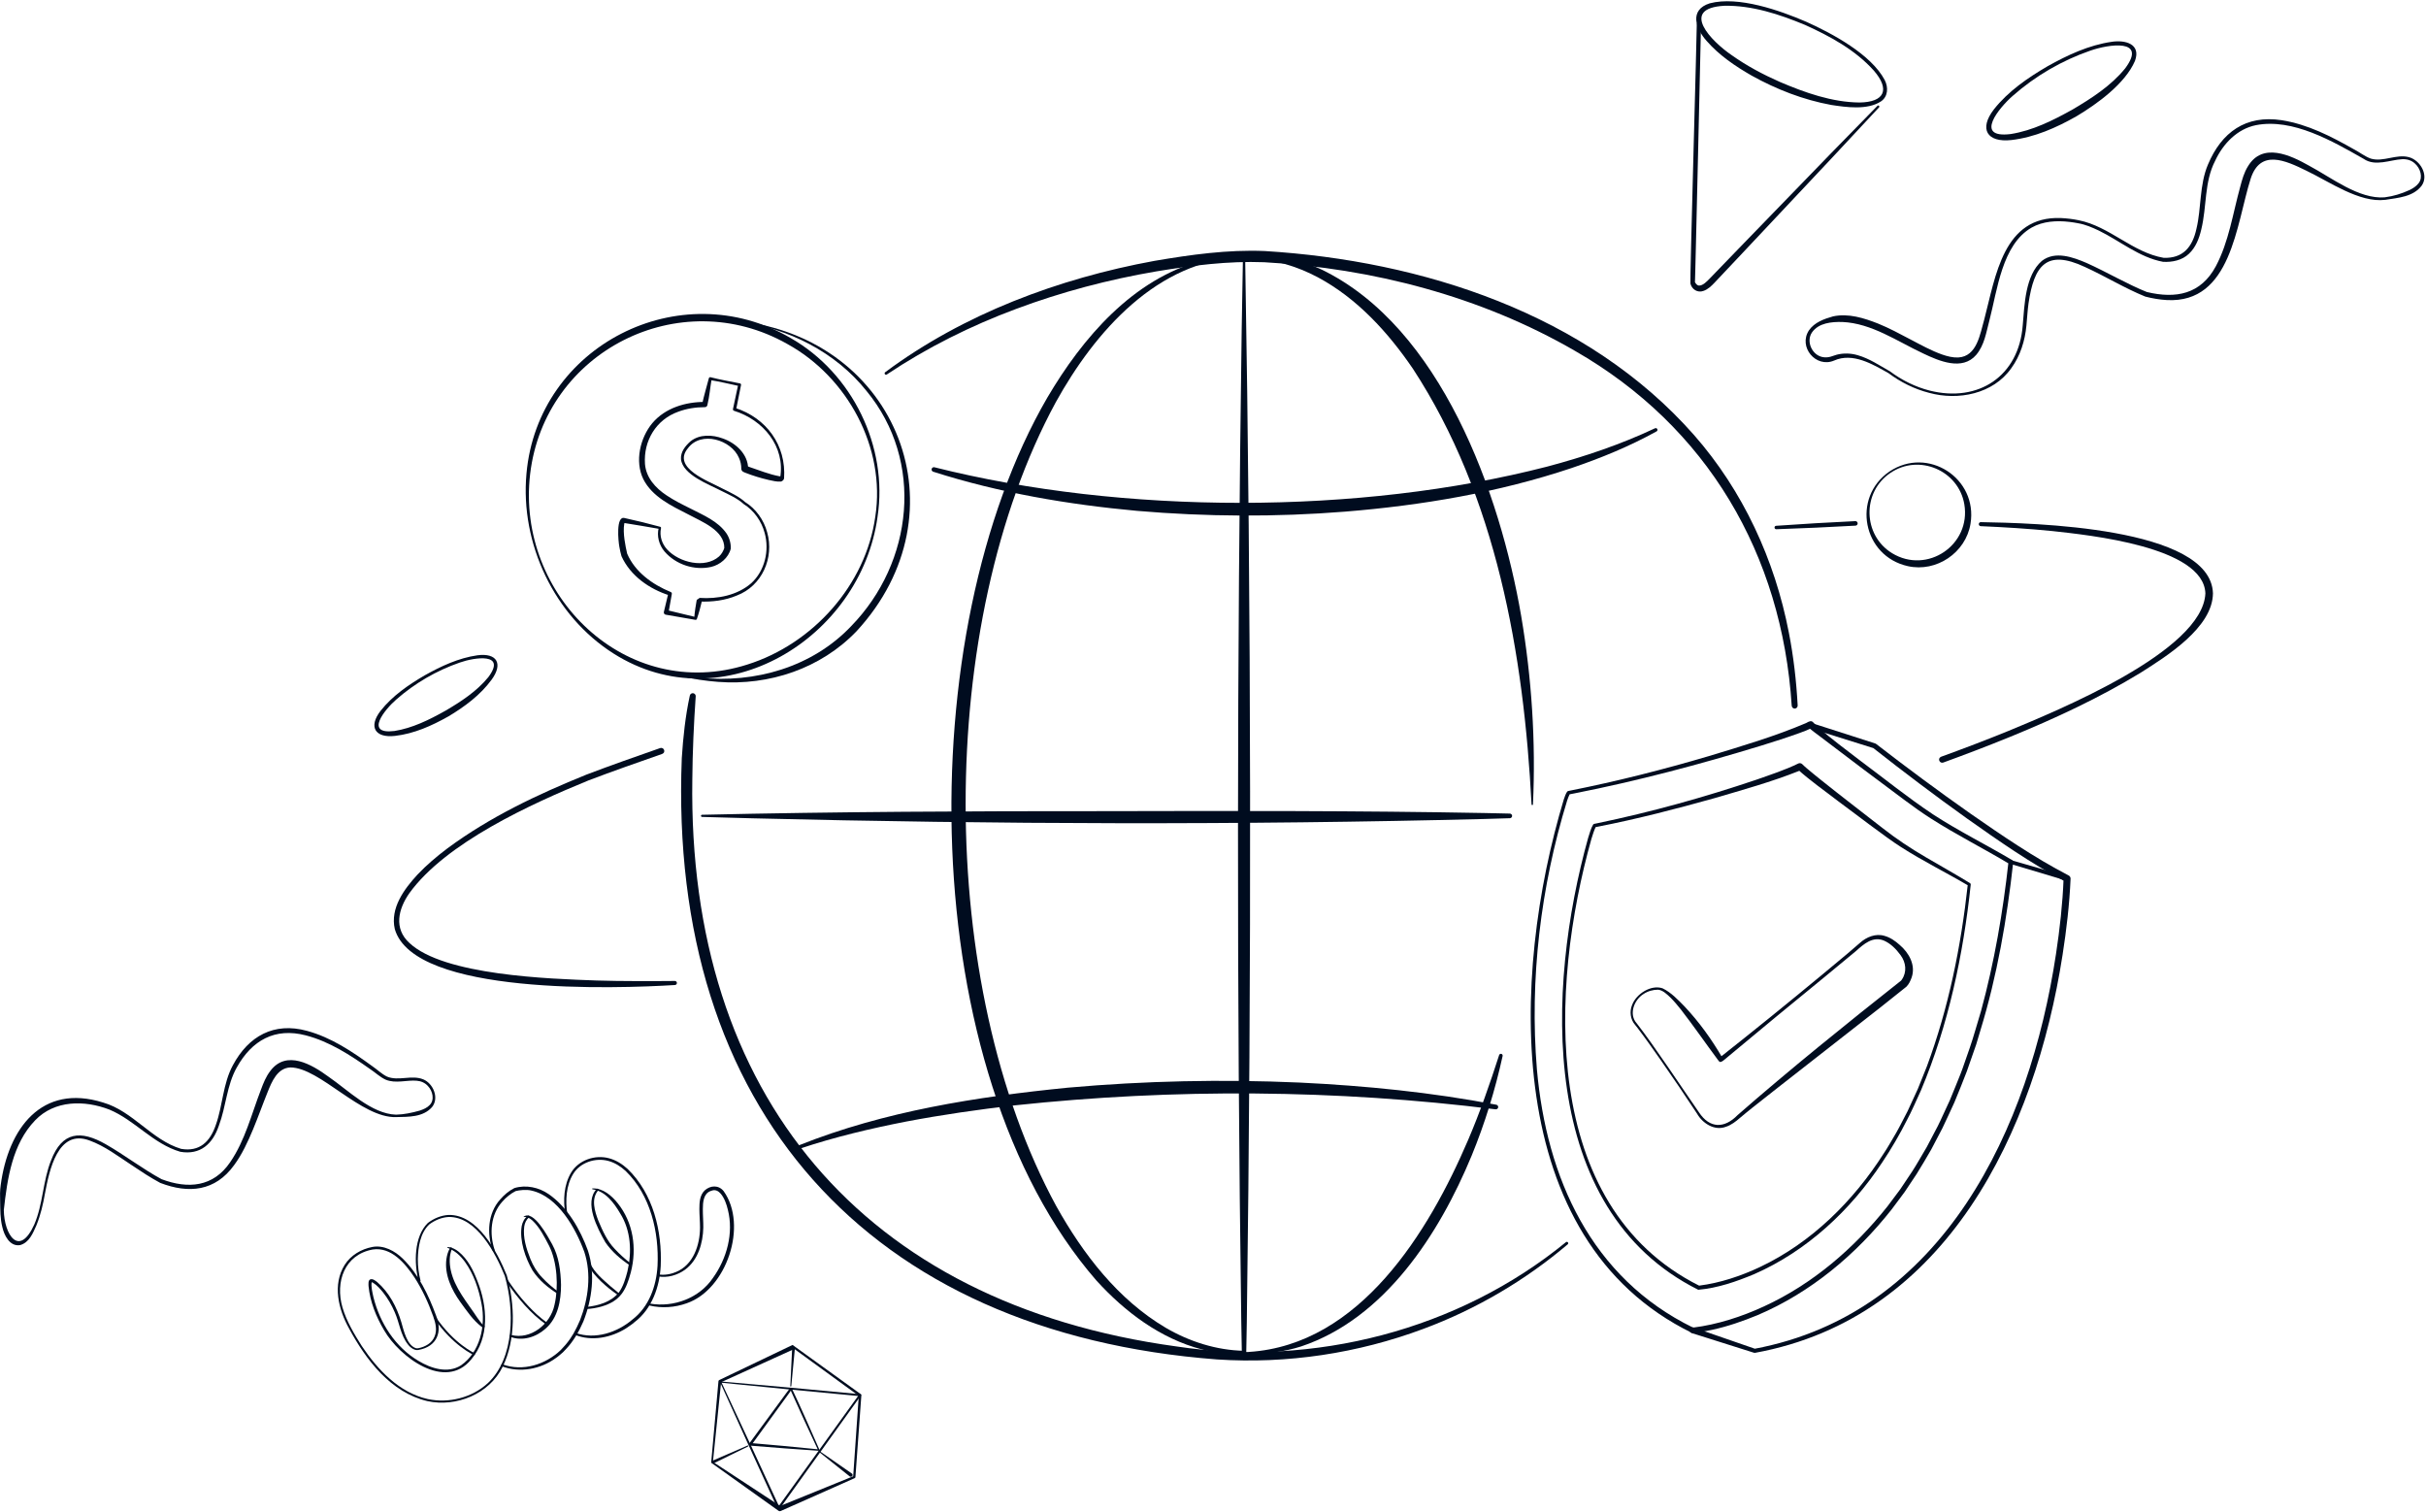 <svg viewBox="0 0 1471 917" fill="none" xmlns="http://www.w3.org/2000/svg">
    <path d="M1095.14 13.17C1110.86 20.21 1134.59 32.96 1142.8 48.54C1145.04 52.86 1144.89 58.54 1140.5 61.49C1132.31 66.85 1119.53 65.04 1110.37 63.63C1093.42 60.53 1077.18 54.21 1062.15 45.86C1052.15 40.12 1042.5 33.6 1034.82 24.82C1028.08 17.32 1024.16 5.96 1036.71 2.01C1054.01 -2.54 1079.12 6.28 1095.15 13.18L1095.14 13.17ZM1094.32 15.04C1078.89 8.65 1062.39 3.2 1045.58 3.5C1017.97 4.99 1037.86 25.18 1049.93 33.39C1059.04 39.86 1068.98 45.17 1079.21 49.67C1094.48 56.18 1110.79 61.99 1127.53 62.15C1142.76 61.92 1146.17 54.3 1136.14 42.74C1124.87 30.2 1109.56 21.91 1094.32 15.03V15.04Z" fill="#000C1F"/>
    <path d="M1031.41 14.72C1031.41 14.6 1027.84 173.1 1027.72 171.05C1028.17 171.95 1029.09 173.07 1030.11 173.15C1032.53 173.25 1034.97 170.64 1036.76 168.8L1040.26 165.18L1054.24 150.71C1068.15 136.28 1096.27 107.29 1110.25 92.93L1138.38 64.17C1138.64 63.9 1139.07 63.9 1139.33 64.16C1139.59 64.42 1139.6 64.84 1139.35 65.1L1111.92 94.53C1098.21 109.18 1070.59 138.57 1056.81 153.15C1054.33 155.78 1041.78 169.09 1039.56 171.44C1037.74 173.36 1035.56 175.5 1032.82 176.4C1029.34 177.68 1025.8 175.43 1024.97 171.89C1024.6 171.64 1029.01 14.99 1028.84 14.65C1028.86 13.94 1029.45 13.38 1030.15 13.4C1030.86 13.42 1031.42 14 1031.4 14.71L1031.41 14.72Z" fill="#000C1F"/>
    <path d="M437.558 838.35C449.408 863.68 461.148 888.8 472.758 914.12L471.568 914.01L520.928 845.53L521.358 846.47C493.378 843.9 465.558 841.16 437.548 838.35C437.548 838.35 465.558 841.16 437.548 838.35H437.558ZM436.398 837.53C464.678 840.01 493.168 842.56 521.478 845.29C521.928 845.32 522.178 845.87 521.908 846.23L472.698 914.82C472.408 915.24 471.708 915.18 471.508 914.71C459.678 889.05 447.988 863.19 436.398 837.54V837.53Z" fill="#000C1F"/>
    <path d="M495.82 878.71C490.1 866.53 484.54 854.5 479.06 842.19L480.06 842.29C479.2 843.82 478.09 845.16 477.09 846.59C471.55 854.23 461.24 868.41 455.58 876.16L455 874.89C468.62 876 482.09 877.34 495.82 878.7V878.71ZM497.15 879.65C483.18 878.69 468.94 877.7 454.87 876.49C454.26 876.45 453.92 875.7 454.29 875.22C460.02 867.42 470.29 853.39 475.94 845.75C477.01 844.35 477.97 842.86 479.18 841.56C479.4 841.32 479.77 841.31 480 841.53C485.93 854.04 491.55 866.96 497.16 879.65H497.15Z" fill="#000C1F"/>
    <path d="M479.2 840.36L480.32 817.5C480.34 817.04 480.73 816.69 481.19 816.71C481.66 816.73 482.02 817.15 481.97 817.62L479.79 840.4C479.76 840.77 479.18 840.73 479.2 840.36Z" fill="#000C1F"/>
    <path d="M453.609 876.99L432.849 887.16C432.419 887.37 431.899 887.19 431.689 886.76C431.469 886.32 431.669 885.77 432.129 885.58L453.349 876.41C453.709 876.25 453.989 876.82 453.619 876.99H453.609Z" fill="#000C1F"/>
    <path d="M497.029 879.86L516.509 893.4C516.999 893.74 517.119 894.42 516.779 894.91C516.429 895.42 515.699 895.53 515.219 895.14L496.679 880.34C496.389 880.12 496.729 879.64 497.029 879.86V879.86Z" fill="#000C1F"/>
    <path d="M520.719 846.3L480.719 817.2L481.669 817.86L436.809 838.23L437.279 837.56L432.249 886.65L432.029 886.18L473.689 913.51L472.279 913.37L517.729 894.91L517.309 895.49L520.719 846.29V846.3ZM522.309 845.56L518.679 895.6C518.659 895.87 518.489 896.09 518.259 896.18L473.429 916.1C472.949 916.31 472.409 916.24 472.019 915.96L431.459 887.02C431.299 886.91 431.219 886.73 431.239 886.55L435.639 837.4C435.669 837.1 435.849 836.85 436.109 836.73L480.549 815.45C480.549 815.45 480.579 815.45 480.589 815.45L481.499 816.11L522.299 845.55L522.309 845.56Z" fill="#000C1F"/>
    <path d="M253.78 776.69C251.05 765.89 250.93 749.81 259.42 741.49C263.01 738.75 267.41 736.88 271.96 736.62C289.61 736.21 301.53 759.01 307.27 773.19C312.25 790.47 312.9 812.37 304.73 828.77C296.68 845.19 276.64 853.34 259.11 849.49C236.9 844.25 221.92 824.49 211.61 805.38C205.18 793.9 201.52 778.81 208.99 766.91C212.68 761.06 219 757.34 225.71 756.05C232.64 754.72 239.48 758.46 244.24 763.13C253.83 772.58 259.76 785.04 264.37 797.51C268.44 807.57 264.99 816.43 253.77 818.46C251.49 819.02 248.8 817.09 247.36 815.13C242.82 809.43 242.22 801.98 239.33 795.54C237.5 791.3 235.17 787.26 232.31 783.64C230.52 781.44 228.63 779.27 226.25 777.78C225.82 777.55 225.52 777.38 225.19 777.36C225.17 777.35 225.23 777.36 225.25 777.34C225.26 777.31 225.32 777.31 225.36 777.27C225.39 777.25 225.4 777.17 225.39 777.24C224.91 780.27 225.79 783.41 226.42 786.42C230.3 802.08 239.69 816.8 253.75 825.11C261.34 829.69 271.45 832.93 279.52 827.81C291.14 819.71 294.54 803.97 292 790.64C290.31 781.6 287.26 772.43 281.83 764.94C280.45 763.1 278.92 761.37 277.18 759.92C275.41 758.49 273.48 757.38 271.31 756.5C271.21 756.46 271.15 756.34 271.19 756.24C271.22 756.16 271.3 756.11 271.38 756.11C273.84 756.14 276.15 757.35 278.03 758.85C283.66 763.39 286.98 770.15 289.51 776.73C295.56 791.93 297.01 811.04 285.71 824.22C269.97 843.55 242.2 822.72 232.89 806.51C228.04 798.33 224.39 789.27 223.46 779.74C223.46 778.49 223.14 776.48 224.43 775.72C226.03 775.11 227.52 776.46 228.69 777.3C235.96 783.61 240.6 792.46 243.32 801.57C244.79 806.59 246.62 815.46 252.08 817.38C252.61 817.51 253.18 817.55 253.61 817.43C255.67 817.05 257.76 816.25 259.53 815.09C263.19 812.76 264.84 808.51 264.25 804.29C264.04 802.15 263.37 800.14 262.66 798.09C259.74 789.83 256.03 781.8 251.29 774.45C245.64 765.99 237.22 755.86 225.97 757.58C208.84 760.74 203.16 777.25 207.66 792.71C210.12 801.08 214.75 808.8 219.41 816.15C228.98 830.45 242.02 844.36 259.37 848.25C272.06 850.98 286.24 847.41 295.83 838.57C312.21 823.19 311.86 793.82 306.1 773.62C300.58 759.98 288.94 737.5 272.01 737.85C267.75 738.09 263.6 739.85 260.21 742.43C254.74 747.75 253.52 756.08 253.35 763.42C253.33 767.78 253.9 772.15 254.97 776.38C255.16 777.17 253.98 777.46 253.78 776.68V776.69Z" fill="#000C1F"/>
    <path d="M287.35 820.89C287.35 820.89 275.01 815.35 263.84 799.07" stroke="#000C1F" stroke-width="1.23" stroke-linecap="round" stroke-linejoin="round"/>
    <path d="M274.01 757.24C272.36 761.17 272.43 765.83 273.29 769.98C275.58 780.93 283.32 789.65 289.35 798.84C290.58 800.48 291.7 802.27 293.24 803.63C293.1 803.63 292.97 803.66 292.82 803.81C293.06 803.57 293.45 803.57 293.69 803.81C294.07 804.16 293.77 804.84 293.3 804.87C292.86 804.94 292.44 804.69 292.08 804.48C286.79 800.46 283.03 794.77 279.15 789.47C273.79 781.98 269.41 772.81 270.68 763.33C271.04 760.98 271.63 758.69 272.96 756.59C273.14 756.3 273.52 756.22 273.81 756.4C274.1 756.58 274.17 756.95 274.01 757.24V757.24Z" fill="#000C1F"/>
    <path d="M304.769 827.23C317.069 831.69 330.769 827.36 339.999 818.54C341.729 816.74 343.529 814.75 344.969 812.73C345.909 811.62 346.929 809.66 347.779 808.46C349.209 805.93 350.579 803.09 351.719 800.4C356.769 787.41 358.699 772.47 354.309 759.06C349.049 744.64 338.359 725.5 322.309 721.86C319.269 721.08 314.999 721.54 312.609 722.17C309.669 723.68 306.879 725.93 304.639 728.49C297.459 736.37 296.649 747.95 299.909 757.77C300.149 758.54 298.989 758.89 298.739 758.15C295.109 747.96 295.769 735.64 303.239 727.28C305.699 724.45 308.499 722.04 311.889 720.33C318.909 718.19 326.699 719.87 332.649 723.98C344.119 731.86 351.849 745.46 356.519 758.33C361.039 772.38 359.019 787.71 353.719 801.21C351.089 807.26 347.729 813.19 343.159 817.99L341.309 819.92C340.149 820.87 338.429 822.49 337.159 823.29C327.849 830.15 315.189 832.59 304.259 828.36C303.479 828.02 303.979 826.89 304.759 827.23H304.769Z" fill="#000C1F"/>
    <path d="M309.86 809.37C321.88 812.48 333.84 802.77 336.23 791.09C338.75 780.48 337.9 765.06 332.91 755.26C330.07 749.85 327.25 744.18 322.8 739.97C321.31 738.7 319.71 737.54 317.7 737.88C317.59 737.9 317.49 737.83 317.47 737.72C323.51 733.12 332.34 750.02 334.75 754.3C338.9 761.79 339.97 770.58 340.18 779.02C340.18 788.53 338.34 799.12 330.68 805.66C325.03 810.73 316.72 813.33 309.41 810.52C308.67 810.2 309.11 809.11 309.86 809.37V809.37Z" fill="#000C1F"/>
    <path d="M308.199 776.5C313.099 783.85 318.829 790.73 325.309 796.75C327.479 798.75 329.779 800.59 332.169 802.3C332.459 802.49 332.529 802.89 332.329 803.17C332.129 803.45 331.749 803.51 331.469 803.31C326.569 799.86 322.139 795.77 318.139 791.32C314.139 786.86 310.459 782.17 307.169 777.16C306.739 776.49 307.769 775.8 308.209 776.5H308.199Z" fill="#000C1F"/>
    <path d="M338.359 784.56C332.399 780.87 326.849 776.28 322.949 770.36C318.539 762.83 314.859 752.13 316.329 743.35C316.809 741 317.959 738.57 320.069 737.14C320.349 736.95 320.729 737.02 320.929 737.3C321.119 737.57 321.049 737.94 320.789 738.14C319.089 739.42 318.199 741.5 317.869 743.64C316.989 750.32 319.149 757.09 321.599 763.29C323.309 767.52 325.569 771.32 328.749 774.59C331.819 777.91 335.339 780.89 339.009 783.51C339.659 783.93 339.039 784.97 338.359 784.55V784.56Z" fill="#000C1F"/>
    <path d="M349.069 808.16C360.869 812.33 374.269 807.92 383.489 800.02C393.529 792.33 397.989 779.76 398.699 767.4C399.659 746.98 394.409 724.57 379.349 709.95C376.319 707.18 372.779 704.92 368.849 703.87C361.089 701.76 351.829 704.74 347.549 711.76C343.209 718.8 342.819 727.79 343.929 735.83C344.049 736.63 342.839 736.8 342.709 736.02C341.479 727.58 341.799 718.49 346.289 710.97C350.859 703.33 360.809 699.96 369.279 702.25C373.539 703.38 377.319 705.79 380.499 708.68C396.059 723.67 401.539 746.5 400.629 767.53C399.979 780.2 395.229 793.69 384.769 801.6C383.419 802.89 381.079 804.3 379.559 805.4C370.449 811.07 358.769 813.44 348.539 809.28C347.769 808.93 348.289 807.81 349.049 808.16H349.069Z" fill="#000C1F"/>
    <path d="M355.34 792.43C362.75 791.68 370.7 789.42 375.39 783.42C377.98 779.77 379.3 775.21 380.43 770.89C383.22 759.13 382.59 746.08 376.04 735.68C372.3 729.31 367.1 722.22 359.28 721.06C358.97 721.04 358.99 720.52 359.31 720.53C365.6 720.34 370.84 724.88 374.55 729.52C383.97 741.24 386.29 756.79 382.5 771.4C379.61 782.32 376.21 788.78 364.76 792.14C361.7 793.01 358.59 793.54 355.39 793.66C355.05 793.67 354.77 793.41 354.75 793.07C354.74 792.73 355.01 792.44 355.35 792.43H355.34Z" fill="#000C1F"/>
    <path d="M382.02 767.27C376.31 763.46 370.96 758.92 367.06 753.2C362.36 744.96 353.89 729.07 361.85 720.84C362.41 720.31 363.26 721.1 362.74 721.69C358.26 726.91 360.6 734.4 362.82 740.16C365.4 746.27 368.15 752.48 372.81 757.29C375.82 760.55 379.2 763.53 382.72 766.26C383.35 766.7 382.69 767.71 382.02 767.28V767.27Z" fill="#000C1F"/>
    <path d="M374.619 785.12C370.989 782.67 367.599 779.93 364.429 776.91C361.309 773.79 358.079 770.56 356.629 766.23C356.529 765.9 356.709 765.56 357.039 765.46C357.359 765.36 357.699 765.54 357.799 765.85C360.399 771.62 365.709 775.86 370.359 780.02C371.999 781.41 373.669 782.8 375.349 784.13C375.949 784.61 375.269 785.56 374.629 785.12H374.619Z" fill="#000C1F"/>
    <path d="M394.129 790.38C408.489 792.83 424.079 787.03 432.309 774.79C440.719 763.09 444.929 747.61 441.339 733.48C440.529 730.1 439.259 726.42 437.029 723.75C435.659 722.14 433.919 721.24 432.009 721.75L430.829 722.14C426.509 723.76 426.179 728.99 426.169 733.06C426.139 736.75 426.479 740.44 426.449 744.28C426.239 753.69 423.279 764.03 415.379 769.82C410.659 773.19 404.739 774.92 398.919 773.86C398.589 773.8 398.369 773.48 398.429 773.14C398.489 772.81 398.809 772.59 399.149 772.65C402.659 773.27 406.479 772.63 409.769 771.26C420.389 767.03 424.409 754.86 424.459 744.25C424.459 740.61 424.079 736.85 424.069 733.06C424.089 729.16 424.199 724.74 427.289 721.75C430.769 718.62 435.749 718.36 438.799 722.21C453.579 742.88 440.679 781.77 416.399 790.17C409.159 792.77 401.289 793.28 393.839 791.55C393.059 791.33 393.329 790.18 394.129 790.35V790.38Z" fill="#000C1F"/>
    <path d="M1145.67 285.88C1168.88 270.34 1199.36 289.88 1194.81 317.57C1191.96 335.07 1174.19 347.11 1156.88 343.27C1129.47 337.22 1122.63 301.67 1145.67 285.88ZM1146.25 286.73C1128.89 298.42 1129.49 324.48 1147.23 335.38C1168.6 348.42 1195.25 330.37 1191.06 305.69C1187.52 285.18 1163.54 274.95 1146.25 286.74V286.73Z" fill="#000C1F"/>
    <path d="M1259.04 70.51C1246.85 77.43 1233.66 83.29 1219.55 84.91C1204.83 86.52 1199.78 78.24 1208.99 66.32C1217.73 55.27 1229.52 47.2 1241.52 40.18C1253.64 33.39 1266.55 27.35 1280.46 25.34C1288.63 24.11 1298.34 26.59 1294.52 36.97C1288.58 50.72 1271.63 63.01 1259.03 70.52L1259.04 70.51ZM1256.67 66.41C1268.25 59.58 1280 52.03 1288.54 41.52C1302.36 23.05 1278.24 26.92 1267.5 30.69C1250.31 36.62 1234.09 46.06 1220.45 58.09C1212.19 65.27 1196.68 84.03 1219.14 81.28C1232.48 79.2 1244.95 72.94 1256.66 66.41H1256.67Z" fill="#000C1F"/>
    <path d="M271.86 434.37C261.81 440.03 251.06 444.87 239.46 446.18C227.42 447.53 223.24 440.66 230.8 430.93C237.97 421.87 247.64 415.24 257.49 409.48C267.43 403.91 278.03 398.95 289.44 397.31C301.33 395.72 305.18 402.41 298.1 412.08C291.23 421.47 281.74 428.45 271.87 434.38L271.86 434.37ZM269.92 431.01C279.44 425.44 289.05 419.19 296.07 410.59C307.41 395.49 287.6 398.58 278.81 401.7C264.7 406.56 251.4 414.31 240.21 424.18C233.44 430.07 220.71 445.47 239.13 443.2C250.06 441.48 260.32 436.39 269.91 431L269.92 431.01Z" fill="#000C1F"/>
    <path d="M1076.93 318.79C1092.93 317.66 1108.94 316.71 1124.96 315.96C1125.72 315.93 1126.36 316.52 1126.39 317.27C1126.42 318.02 1125.85 318.65 1125.11 318.7C1109.1 319.61 1093.1 320.33 1077.07 320.87C1075.73 320.93 1075.57 318.92 1076.93 318.8V318.79Z" fill="#000C1F"/>
    <path d="M1201.07 316.57C1231.27 317.1 1340.51 319.26 1341.82 359.71C1341.65 380.55 1313.62 397.95 1297.82 407.97C1272.8 423.19 1246.23 435.55 1219.16 446.62C1205.64 452.14 1192 457.36 1178.28 462.34C1176.06 463.08 1174.59 459.82 1177 458.81C1190.68 453.85 1204.28 448.67 1217.76 443.18C1247.26 430.91 1335.65 394.93 1337.23 359.76C1336.16 331.46 1266.69 324.43 1244.53 321.99C1230.07 320.54 1215.55 319.65 1201.01 319.01C1200.33 318.98 1199.81 318.41 1199.84 317.73C1199.87 317.07 1200.42 316.55 1201.08 316.56L1201.07 316.57Z" fill="#000C1F"/>
    <path d="M409.29 597.22C374.1 599.4 251.08 603.75 239.39 563.31C236.48 550.59 245.06 539.04 253.16 530.25C258.71 524.39 264.86 519.21 271.24 514.4C296.95 495.36 325.96 481.64 355.48 469.69C370.36 464.02 385.32 458.8 400.3 453.55C402.57 452.83 403.93 456.12 401.54 457.09C386.59 462.32 371.59 467.55 356.83 473.17C322.13 487.37 270.34 510.91 248.22 541.53C241.48 551.14 238.63 562.94 248.25 571.72C269.13 591.35 332.76 593.45 361.71 594.48C369.61 594.71 377.53 594.83 385.44 594.83C393.36 594.9 401.27 594.81 409.2 594.76C409.88 594.76 410.43 595.3 410.44 595.98C410.44 596.63 409.93 597.17 409.29 597.21V597.22Z" fill="#000C1F"/>
    <path d="M1446.27 121.16C1430.62 123.1 1412.28 110.07 1398.5 103.51C1385.76 97.27 1370.48 90.21 1364.66 108.43C1355.89 135.98 1352.97 183.98 1313.92 181.93C1309.46 181.69 1305.08 180.92 1300.81 179.83C1288.1 174.66 1276.54 167.48 1264.15 161.85C1240.79 150.94 1233.35 161.03 1229.99 183.92C1229.37 188.42 1229.16 192.85 1228.71 197.41C1227.86 206.55 1225.03 215.72 1219.54 223.24C1208.55 238.88 1187.31 243.04 1169.68 238.17C1160.79 235.9 1152.45 231.73 1145.12 226.26C1135.64 220.91 1123.47 213.55 1112.09 218.61C1101.06 223.3 1090.23 210.33 1096.86 200.28C1100.2 195.45 1106.05 193.34 1111.47 191.82C1120.75 189.81 1130.25 192.83 1138.8 196.2C1145.6 198.96 1152 202.43 1158.36 205.78C1164.72 209.11 1171 212.61 1177.56 214.93C1180.82 216.07 1184.19 216.89 1187.41 216.74C1198.81 216.08 1200.57 202.51 1203.15 193.67C1210.06 167.48 1214.66 130.79 1249.67 132.2C1253.15 132.37 1257.12 132.82 1260.53 133.56C1279.27 137.34 1293.1 153.1 1311.97 156.33C1323.52 156.69 1329.36 150 1331.82 138.65C1334.83 126.21 1333.55 112.08 1338.79 99.78C1347.02 80.14 1361.74 69.58 1383.46 72.87C1399.37 75.38 1413.64 82.77 1427.41 90.59C1430.82 92.36 1433.92 94.86 1437.53 96.16C1445.21 98.43 1453.04 93.15 1460.82 95.34C1467.54 97.27 1472.72 106.08 1468.49 112.41C1463.32 119.43 1454.12 119.89 1446.28 121.17L1446.27 121.16ZM1446.06 119.62C1451.22 118.98 1456.27 117.4 1460.8 115.31C1463 114.31 1465.09 112.96 1466.54 111.06C1469.36 107.45 1467.51 101.97 1464.28 99.14C1462.26 97.23 1459.51 96.41 1456.7 96.51C1449.38 96.83 1440.26 101.19 1433.18 96.3C1414.32 85.58 1390.23 71.56 1367.91 75.88C1356.47 78.2 1347.94 87.18 1343.16 97.48C1336.44 110.44 1338.21 125.12 1334.69 139.33C1333.43 144.62 1331.37 150.02 1327.26 153.86C1323.11 157.85 1317.07 159.07 1311.54 158.74C1297.06 156.02 1285.48 146.07 1272.61 139.8C1268.6 137.9 1264.51 136.12 1260.15 135.38C1258.76 135.09 1256.34 134.7 1254.9 134.55C1247.17 133.61 1238.77 134.08 1231.88 137.98C1213.87 148.31 1211.1 175.91 1206.23 194.44C1204.3 201.61 1203.29 209.19 1198.27 215.16C1189.83 224.99 1175.7 218.87 1166.14 214.31C1150.35 206.94 1134.88 195.98 1117.1 195.22C1110.61 195.06 1102.75 195.76 1098.72 201.51C1094.92 207 1098.76 215.38 1105.23 216.51C1106.76 216.79 1108.35 216.7 1109.88 216.29C1111.13 215.89 1112.59 215.37 1113.73 215.05C1117.87 214 1122.31 214.14 1126.38 215.35C1133.52 217.37 1139.61 221.56 1145.96 225.13C1153.15 230.5 1161.33 234.58 1170.02 236.8C1199.6 244.27 1224.18 228.05 1226.48 197.21C1227.57 184.82 1227.95 166.96 1238.1 158.17C1246.14 151.96 1256.97 155.91 1265.21 159.45C1277.31 164.85 1290.21 172.47 1301.72 177.04C1319.4 181.28 1334.47 178.42 1343.59 161.39C1351.47 146.56 1353.88 129.39 1358.37 113.19C1359.45 109.13 1360.62 104.64 1363.14 100.67C1371.97 86.21 1388.7 94 1400.12 100.47C1413.71 107.67 1430.31 120.91 1446.06 119.64V119.62Z" fill="#000C1F"/>
    <path d="M240.209 677.3C218.999 677.97 193.919 647.25 176.089 647.19C168.219 647.51 164.819 655.74 162.269 662.13C159.259 669.56 156.569 677.19 153.449 684.7C150.279 692.25 146.859 699.77 141.959 706.42C130.539 722.25 114.509 723.86 97.179 717.2C91.169 713.98 85.509 710.22 79.899 706.46C71.579 701.02 63.569 694.83 54.209 691.45C34.979 684.35 29.889 709.73 27.299 723.46C26.139 730.07 24.619 736.67 22.059 742.96C19.949 747.68 17.739 753.38 12.169 754.91C5.919 755.93 2.519 748.98 1.399 743.93C0.129 738.87 0.179 733.73 0.089 728.59C-0.011 725.2 -0.081 721.77 0.449 718.4C4.999 684.39 25.119 656.7 62.549 668.47C80.589 673.68 91.979 691.2 109.839 696.56C120.909 698.44 127.409 692.36 130.909 681.9C135.039 670.37 135.149 657.02 141.199 645.87C150.679 628.15 166.139 619.55 186.099 624.99C200.879 629.01 213.529 637.55 225.689 646.39C228.699 648.43 231.359 651.11 234.609 652.72C241.599 655.67 249.539 651.52 256.649 654.41C262.749 656.94 266.429 665.81 261.929 671.27C256.449 677.44 247.699 677.12 240.189 677.29L240.209 677.3ZM240.179 675.82C245.039 675.72 249.919 674.65 254.539 673.35C256.769 672.6 258.969 671.65 260.509 670.02C263.669 666.87 262.339 661.43 259.469 658.46C257.729 656.5 255.269 655.44 252.619 655.24C246.799 654.72 239.839 657.14 233.829 654.6C230.349 652.99 227.589 650.26 224.409 648.18C212.419 639.72 199.729 631.46 185.409 627.74C166.639 622.85 152.679 630.79 143.549 647.25C137.449 658.05 137.119 670.79 132.689 682.55C128.969 693.56 121.479 700.42 109.319 698.32C92.889 693.54 81.809 679.21 66.339 672.75C51.259 666.93 33.139 666.93 21.319 679.24C7.469 693.61 4.449 714.47 2.309 733.67C2.509 748.49 11.589 762.69 20.779 742.43C26.109 730.04 25.929 716.2 30.919 703.65C37.609 685.98 48.989 685.11 64.139 693.77C75.559 700.28 87.019 709.11 98.009 714.96C114.079 720.98 129.289 719.73 139.539 704.68C148.619 691.47 152.489 675.48 158.259 660.57C159.649 656.83 161.229 652.74 163.979 649.21C173.689 636.42 188.989 645.33 199.039 652.7C211.009 660.88 225.319 675.43 240.179 675.82V675.82Z" fill="#000C1F"/>
    <path d="M421.84 422.21C420.7 438.71 419.92 455.96 419.79 472.47C416.91 663.72 523.19 790.34 713.28 816.34C796.38 828.88 884.18 806.57 949.51 753.12C949.87 752.83 950.41 752.88 950.7 753.25C950.99 753.61 950.94 754.13 950.59 754.43C924.77 776.34 895.07 793.8 863.22 805.64C823.43 820.53 780.37 827.04 737.95 824.23C526.06 808.16 405.05 671.71 413.4 459.65C414.23 446.92 415.56 434.19 418.28 421.7C418.5 420.73 419.46 420.11 420.44 420.33C421.32 420.53 421.9 421.33 421.85 422.2L421.84 422.21Z" fill="#000C1F"/>
    <path d="M1086.4 427.93C1080.53 336.14 1035.2 258.73 954.98 212.73C897.97 179.7 832.14 162.62 766.55 158.99C744.62 158.14 722.79 160.97 701.16 164.54C672.23 169.47 643.72 176.99 616.22 187.26C588.71 197.5 562.22 210.66 537.71 227.05C537.32 227.31 536.79 227.21 536.53 226.82C536.28 226.44 536.37 225.94 536.73 225.67C560.54 207.97 586.91 193.73 614.43 182.65C642.03 171.57 670.79 163.5 700.04 158.16C722.02 154.41 744.46 151.27 766.84 152.2C862.29 158.03 962.45 190.25 1027.21 263.8C1056.84 297.55 1076.18 339.5 1084.65 383.48C1087.52 398.08 1089.21 412.89 1090.01 427.71C1090.06 428.7 1089.3 429.55 1088.31 429.61C1087.33 429.66 1086.49 428.92 1086.42 427.94L1086.4 427.93Z" fill="#000C1F"/>
    <path d="M566.61 283.31C680.53 312.02 824.35 312.26 938.17 282.89C960.51 276.95 982.55 269.55 1003.5 259.67C1004.03 259.42 1004.66 259.64 1004.91 260.17C1005.15 260.67 1004.95 261.27 1004.47 261.54C988.11 270.61 970.71 277.73 953 283.75C908.7 298.6 862.05 306.44 815.55 310.21C773.73 313.56 731.28 313.32 689.49 309.74C647.64 305.9 605.9 298.8 565.84 286C565.1 285.76 564.69 284.97 564.93 284.23C565.16 283.52 565.91 283.11 566.62 283.3L566.61 283.31Z" fill="#000C1F"/>
    <path d="M906.85 672.59C810.14 660.54 712.04 659.84 615.16 670.19C593.49 672.66 570.95 675.92 549.52 679.99C527.95 684.2 506.07 689.38 485.22 696.35C484.67 696.53 484.07 696.23 483.89 695.68C483.71 695.15 483.98 694.58 484.49 694.37C536.38 673.66 592.22 664.97 647.55 659.45C694.15 655.29 741.11 654.3 787.84 656.35C827.85 658.27 867.97 662.25 907.29 669.8C908.05 669.95 908.55 670.68 908.41 671.44C908.27 672.17 907.58 672.66 906.85 672.57V672.59Z" fill="#000C1F"/>
    <path d="M425.699 494C507.169 492.13 589.149 491.75 670.599 491.8C746.559 491.62 824.179 491.51 900.189 492.94L915.499 493.28C916.269 493.3 916.879 493.93 916.869 494.71C916.849 495.46 916.249 496.05 915.509 496.08L900.199 496.54C752.409 500.28 604.059 499.79 456.289 496.14C448.809 495.98 433.199 495.55 425.679 495.3C425.319 495.29 425.039 494.99 425.049 494.63C425.059 494.28 425.339 494.01 425.689 494H425.699Z" fill="#000C1F"/>
    <path d="M755.029 158.23C758.729 371.34 758.899 588.42 755.999 801.57L755.619 822.32C755.609 823.04 755.019 823.61 754.299 823.59C753.599 823.58 753.039 823.01 753.029 822.32L752.649 801.57C749.869 602.41 750.039 398.86 752.899 199.73C753.029 189.58 753.399 168.42 753.619 158.22C753.619 157.83 753.949 157.52 754.339 157.53C754.719 157.53 755.019 157.85 755.029 158.22V158.23Z" fill="#000C1F"/>
    <path d="M754.329 155.83C701.939 157.38 663.789 201.17 640.149 243.92C567.189 378.42 567.299 596.9 640.509 731.35C656.739 760.36 677.849 787.91 706.819 805.02C721.179 813.42 737.539 818.65 754.329 818.99C754.939 818.99 755.429 819.5 755.419 820.11C755.409 820.71 754.919 821.18 754.329 821.19C745.739 821.3 737.109 820.35 728.789 818.16C703.609 811.61 682.059 795.38 664.779 776.35C554.149 649.01 552.229 383.5 635.069 241.03C656.459 204.75 686.819 169.21 728.959 157.93C737.229 155.77 745.809 154.84 754.339 154.96C754.579 154.96 754.769 155.16 754.769 155.4C754.769 155.64 754.569 155.83 754.339 155.83H754.329Z" fill="#000C1F"/>
    <path d="M928.65 487.74C923.96 396.66 907.34 301.02 856.73 223.59C841.61 201.43 822.93 180.92 799.06 168.12C786.22 161.31 772.06 157.14 757.45 156.48C756.84 156.46 756.36 155.94 756.39 155.33C756.42 154.76 756.89 154.31 757.45 154.29C761.73 154.17 766.03 154.25 770.32 154.68C781.07 155.81 791.57 158.91 801.37 163.45C873.64 198.44 909.58 299.04 922.37 373.49C928.77 411.2 931.27 449.64 929.51 487.72C929.5 487.96 929.3 488.14 929.06 488.13C928.83 488.12 928.66 487.94 928.65 487.72V487.74Z" fill="#000C1F"/>
    <path d="M757.45 819.66C824.48 815.33 866.24 747.09 890.15 691.26C897.34 674.46 903.4 657.09 909 639.69C909.18 639.11 909.8 638.79 910.38 638.98C910.92 639.15 911.23 639.71 911.11 640.25C906.58 660.87 900.35 681.14 892.32 700.7C872.72 748.01 839.76 799.37 788.92 816.35C778.72 819.55 768 821.03 757.44 820.53C757.2 820.52 757.02 820.32 757.03 820.08C757.04 819.85 757.22 819.68 757.44 819.67L757.45 819.66Z" fill="#000C1F"/>
    <path d="M532.1 313.35C521.91 386.88 438.52 438.34 372.06 396.26C336.02 373.44 315.37 329.48 319.22 287.19C326.09 209.63 412.38 165.74 479.42 204.97C516.77 226.22 538.63 270.87 532.09 313.34L532.1 313.35ZM530.75 313.16C537.11 271.48 513.9 228.64 477.38 208.55C412.13 171.6 330.27 212.92 321.44 287.43C312.8 360.93 379.83 426.31 453.17 402.91C492.84 390.44 524.98 354.72 530.74 313.17L530.75 313.16Z" fill="#000C1F"/>
    <path d="M447.93 194.64C544.54 205.48 585.67 310.85 519.35 382.73C497.66 405.36 466.35 415.79 435.38 413.42C427.78 412.84 420.24 411.71 412.86 409.95C412.74 409.92 412.67 409.81 412.7 409.69C412.73 409.58 412.83 409.51 412.94 409.53C416.68 410.08 420.43 410.56 424.18 410.91C457.86 414.35 492.51 404.51 516.13 379.61C553.76 340.97 560.55 279.61 525.39 237.01C506.53 213.36 477.72 198.89 447.88 195.08C447.76 195.06 447.68 194.96 447.69 194.84C447.71 194.72 447.81 194.64 447.93 194.65V194.64Z" fill="#000C1F"/>
    <path d="M473.021 289.8C476.361 270.75 462.681 254.47 445.051 249.06C444.591 248.9 444.331 248.42 444.441 247.96C445.511 243 446.521 238.03 447.631 233.07L448.291 234.08C443.051 232.91 435.691 231.23 430.451 230.42L431.501 229.73C430.601 235.05 430.161 240.48 428.891 245.73C428.711 246.43 428.061 246.89 427.361 246.86C421.851 246.88 416.331 247.71 411.231 249.63C397.821 254.41 390.111 267.28 391.081 281.29C391.741 289.54 397.391 295.87 404.191 300.35C408.761 303.43 413.811 305.92 418.891 308.44C426.491 312.38 435.311 315.93 440.501 323.41C442.291 326.08 443.241 329.44 443.101 332.67C441.721 338.21 436.571 342.5 431.151 343.73C420.951 346.01 409.781 342.26 402.991 334.44C399.621 330.51 398.081 324.91 399.461 319.88C399.461 319.88 399.981 320.7 399.971 320.7C393.431 319.55 384.221 317.99 377.741 316.97C378.091 317.08 378.671 316.83 378.771 316.66C378.721 316.84 378.551 317.26 378.501 317.66C377.571 323.32 379.251 331.22 380.281 335.68C385.061 346.86 395.671 354.41 406.651 358.92C407.181 359.09 407.491 359.65 407.351 360.17L405.331 371.56L404.221 369.87L421.931 374.16L420.941 374.81C421.081 372.87 421.311 370.94 421.591 369.01C421.751 367.93 422.101 365.72 422.291 364.71L422.421 363.99C422.441 363.75 422.531 363.52 423.041 363.38C423.041 363.38 424.191 362.48 424.191 362.51C435.191 363.24 446.971 360.98 455.481 353.64C463.751 346.12 466.631 333.77 463.651 323.12C461.741 315.98 457.201 309.53 450.911 305.6C447.091 302.12 442.111 299.95 437.481 297.65C429.941 293.71 413.971 287.96 412.911 278.41C412.591 274.03 415.541 270.36 418.631 267.62C424.141 263.14 432.001 263.5 438.321 265.86C446.131 268.59 453.561 275.32 453.631 284.16C453.701 283.94 453.401 282.93 452.941 282.65C452.891 282.6 452.861 282.58 452.811 282.55L452.681 282.46C452.841 282.53 453.911 282.96 454.261 283.08C460.241 285.09 466.371 287.6 472.561 288.75C472.831 288.8 473.101 288.78 473.261 288.82C473.331 288.85 473.411 288.94 473.381 289.04C473.251 289.23 473.031 289.52 473.021 289.81V289.8ZM475.401 290.06C475.331 291 474.331 291.71 473.581 291.96C471.041 292.21 468.601 291.5 466.171 291.02C461.291 289.89 456.501 288.43 451.841 286.6C451.471 286.42 450.821 286.22 450.381 285.9C449.831 285.62 449.411 284.53 449.481 284.2C449.511 281.93 449.011 279.71 448.081 277.63C443.411 266.6 425.131 261.06 417.161 271.71C407.091 283.73 429.991 291.85 438.151 296.26C442.711 298.51 448.351 301.19 451.711 304.34C458.341 308.45 463.141 315.23 465.161 322.71C469.551 338.19 462.101 355.23 446.781 361.06C439.611 364.09 431.741 365.02 424.071 364.71L425.221 363.83C425.631 364.16 425.621 364.41 425.541 364.64C425.211 366.1 424.671 368.15 424.301 369.57C423.791 371.45 423.231 373.31 422.591 375.15C422.511 375.61 422.061 375.91 421.601 375.8C421.521 375.77 403.641 372.7 403.571 372.67C402.821 372.49 402.361 371.74 402.541 370.99L405.231 359.74L405.931 360.99C393.801 357.18 382.191 349.11 376.831 337.2C376.261 335.3 375.881 333.34 375.521 331.38C374.961 328.47 373.261 312.42 378.801 314.11C386.011 315.69 393.171 317.43 400.291 319.39C400.661 319.46 400.901 319.84 400.811 320.21C399.771 324.87 401.331 329.7 404.541 333.16C411.771 341.07 427.441 344.92 436.001 337.38C437.561 335.91 438.661 334.03 439.281 331.95L439.181 332.5C439.471 321.54 425.541 316.33 417.241 311.84C407.111 306.66 395.431 301.21 390.031 290.43C384.831 279.69 388.101 265.51 395.511 256.58C403.291 247.33 415.721 243.61 427.401 243.7C427.411 243.7 425.841 244.97 425.841 244.97C426.251 242.32 427.041 239.75 427.691 237.16C428.401 234.58 429.121 231.99 429.791 229.4C429.881 228.92 430.361 228.57 430.841 228.71C435.941 230.04 443.411 231.44 448.661 232.45C449.131 232.54 449.431 233 449.321 233.46C448.371 238.45 447.321 243.41 446.331 248.39L445.691 247.29C464.731 253.41 476.811 269.93 475.421 290.1L475.401 290.06Z" fill="#000C1F"/>
    <path d="M1025.94 808.15C909.99 751.48 916.18 590.89 948.22 484.64C948.81 483.1 949.24 481.42 950.24 479.98C950.27 479.91 950.67 479.61 950.92 479.58L951.17 479.53L952.16 479.33C980.48 473.69 1008.52 466.6 1036.21 458.41C1056.04 452.37 1076.04 446.52 1095.12 438.39C1095.66 438.13 1096.27 437.79 1096.44 437.68C1096.44 437.68 1097.37 437.37 1097.37 437.36C1098.12 437.11 1098.92 437.36 1099.4 437.94C1100.12 438.83 1101.34 439.93 1102.42 440.94C1110.47 448.04 1119.14 454.42 1127.66 460.96C1142.42 471.94 1156.79 483.57 1172.11 493.77C1187.57 503.84 1204.1 512 1220 521.43C1220.5 521.72 1220.75 522.27 1220.7 522.81C1216.92 557.22 1210.96 591.68 1200.78 624.84C1200.19 626.76 1198.86 631.32 1198.3 633.16C1197.03 636.81 1193.86 645.91 1192.58 649.56C1190.24 655.74 1187.55 662.28 1185.04 668.38C1183.3 672.07 1179.48 680.61 1177.71 684.14C1175.77 687.84 1172.91 693.29 1170.98 696.97C1169.02 700.4 1164.21 708.58 1162.07 711.91C1159.91 715.1 1156.99 719.59 1154.83 722.77C1152.72 725.67 1149.15 730.34 1147.02 733.24C1125.48 760.58 1097.91 783.68 1065.72 797.36C1056.81 801.04 1047.45 804.27 1038.02 806.3C1033.9 807.07 1030.24 808 1025.97 808.14L1025.94 808.15ZM1026.59 804.93C1041.23 803.11 1056.12 798.31 1069.65 792.04C1099.2 778.45 1124.43 756.7 1144.55 731.31C1146.69 728.46 1150.14 723.82 1152.27 720.98C1154.41 717.85 1157.3 713.4 1159.44 710.25C1161.6 707 1166.28 698.83 1168.27 695.48C1170.22 691.86 1173 686.42 1174.95 682.78C1176.71 679.34 1180.51 670.77 1182.24 667.17C1184.44 662.09 1186.59 656.35 1188.73 651.21C1190.22 647.56 1193.08 638.75 1194.48 634.96C1196.65 628.76 1199.23 619.3 1201.2 612.97C1209.26 583.37 1214.5 553.03 1217.84 522.51L1218.54 523.89C1202.74 514.41 1186.14 506.1 1170.58 496.12C1165.38 492.78 1160.31 489.18 1155.38 485.5C1138.11 472.71 1120.84 459.67 1103.73 446.64C1101.07 444.65 1098.79 443.02 1096.16 440.69C1096.14 440.7 1099.19 440.94 1099.1 440.97C1096.43 442.57 1093.92 443.39 1091.1 444.44C1083.47 447.19 1075.75 449.66 1068.02 452.05C1030.68 463.46 992.88 473.51 954.55 481.05L952.57 481.43L951.58 481.62L951.34 481.67C951.54 481.68 951.83 481.42 951.83 481.42C951.2 482.59 950.73 483.99 950.24 485.34C934.15 537.76 927.41 593.6 931.89 648.3C937.74 714.14 964.79 774.72 1026.59 804.93V804.93Z" fill="#000C1F"/>
    <path d="M1029.75 782C931.929 733.13 937.669 598.7 962.949 508.07C963.879 505.35 964.509 502.43 966.019 499.9C966.019 499.87 966.399 499.55 966.639 499.52L966.879 499.47L968.569 499.12C1001.17 492.36 1033.33 483.42 1064.87 472.77C1073.48 469.72 1082.33 466.88 1090.51 462.86C1091.35 462.53 1092.27 462.76 1092.86 463.38C1093.49 464.04 1094.53 464.96 1095.48 465.78C1098.44 468.3 1101.48 470.75 1104.53 473.19C1112.57 479.71 1133.11 495.53 1141.59 502.14C1149.79 508.59 1158.43 514.31 1167.43 519.58C1176.42 524.86 1185.58 529.96 1194.51 535.44C1194.83 535.62 1194.99 535.97 1194.95 536.32C1190.41 578.9 1181.45 621.5 1164.78 661.08C1162.38 666.27 1159.03 674.06 1156.31 679.02C1152.07 687.48 1146.61 696.88 1141.3 704.73C1122.15 733.69 1095.68 758.48 1063.66 772.51C1052.82 777.03 1041.49 780.97 1029.73 781.99L1029.75 782ZM1030.26 779.48C1042.88 777.89 1055.57 773.66 1067.15 768.2C1098.34 753.45 1123.74 728.28 1142.17 699.39C1144.02 696.76 1148.08 689.63 1149.79 686.75C1152.04 682.82 1154.53 677.71 1156.67 673.68C1158.08 670.73 1161.42 663.34 1162.85 660.26C1164.07 657.23 1167.18 649.48 1168.36 646.54C1181.54 611.09 1189.08 573.68 1193.18 536.14C1193.18 536.14 1193.64 537.04 1193.61 537.01C1180.11 529.04 1165.96 522.09 1152.73 513.6C1143.68 507.91 1123.51 492.3 1114.63 485.81C1106.2 479.28 1097.56 473.33 1089.63 466.13L1092.61 466.4C1091.76 467.02 1091.21 467.21 1090.63 467.5C1073.96 474.12 1056.64 478.91 1039.46 483.96C1016.18 490.49 992.729 496.53 968.999 501.19L967.299 501.52L967.119 501.56C967.299 501.57 967.619 501.28 967.569 501.31C967.569 501.31 967.579 501.31 967.589 501.29C966.459 503.62 965.749 506.18 964.929 508.69C939.779 598.27 933.579 730.97 1030.27 779.49L1030.26 779.48Z" fill="#000C1F"/>
    <path d="M1098.43 438.35L1137.07 450.77C1137.25 450.83 1137.41 450.92 1137.55 451.02C1156.23 465.47 1175.24 479.57 1194.57 493.14C1213.87 506.56 1233.48 519.98 1254.33 530.8C1255.08 531.18 1255.51 531.95 1255.49 532.74C1254.83 548.32 1253.01 563.67 1250.62 579.04C1234.02 685.66 1180.5 799 1064.18 820.22C1063.97 820.26 1063.75 820.25 1063.56 820.18L1025.71 808.22C1024.77 807.92 1024.26 806.93 1024.55 805.99C1024.85 805.04 1025.88 804.52 1026.83 804.85L1064.34 817.83L1063.72 817.79C1178.62 796.27 1230.72 683.85 1246.65 578.42C1248.94 563.28 1250.68 547.9 1251.25 532.64L1252.41 534.58C1231.33 523.41 1211.88 509.84 1192.47 496.11C1173.19 482.33 1154.29 468.06 1135.67 453.4L1136.15 453.65L1097.42 441.52C1096.54 441.24 1096.05 440.31 1096.33 439.43C1096.61 438.55 1097.55 438.06 1098.43 438.34V438.35Z" fill="#000C1F"/>
    <path d="M1219.59 521.54L1253.73 531.45C1255.35 531.95 1254.66 534.39 1253.01 533.94L1218.94 523.76C1217.51 523.31 1218.12 521.14 1219.59 521.54V521.54Z" fill="#000C1F"/>
    <path d="M1043.15 643.93C1042.32 643.76 1041.93 642.91 1041.45 642.33C1034.13 632.49 1026.77 621.81 1019.26 612.14C1017.26 609.63 1015.2 607.16 1012.96 604.91C1010.84 602.92 1008.33 600.36 1005.41 600.06C1002.31 600.04 999.18 600.92 996.58 602.65C990.76 606.28 987.44 614.99 992.49 620.54C1002.94 633.9 1020.28 660.19 1030.17 674.42C1036.68 684.28 1045.57 684.31 1053.6 676.07C1084.52 649 1120.63 619.87 1152.93 594.38L1152.63 594.66C1152.74 594.53 1153 594.21 1153.17 593.94C1156.34 589.37 1155.74 583.53 1152.37 579.05C1149.76 575.48 1146.47 572.1 1142.36 570.3C1135.59 567.48 1130.1 572.36 1125.34 576.64C1123.06 578.6 1108.71 590.39 1106.03 592.6C1087.34 607.86 1066.53 624.98 1048.1 640.4L1046.18 642.01C1045.35 642.74 1044.25 643.69 1043.14 643.92L1043.15 643.93ZM1043.6 641.12C1043.56 640.91 1043.45 640.82 1043.35 640.74L1043.46 640.65L1044.44 639.88C1047.95 637.13 1054.6 631.82 1058.16 628.98C1078.04 613.12 1100.59 594.62 1120.13 578.25C1122.3 576.42 1125.57 573.63 1127.72 571.72C1131.66 568.14 1137.34 565.77 1142.67 567.42C1146.13 568.36 1149.19 570.5 1151.82 572.87C1157.49 577.65 1161.75 585.19 1159.1 592.71C1158.36 594.73 1157.51 596.65 1155.96 598.22L1140.5 610.54C1123.17 624.2 1095.56 645.62 1078.21 659.26C1073.02 663.31 1067.84 667.39 1062.69 671.49C1060.14 673.56 1057.56 675.61 1055.07 677.74C1052.56 679.92 1049.72 682.16 1046.44 683.19C1039.47 685.79 1032.24 680.97 1028.97 675.16C1025.39 669.76 1021.8 664.36 1018.17 658.99C1014.52 653.63 1010.86 648.28 1007.15 642.97C1002.5 636.34 997.86 629.71 992.95 623.28L991.45 621.39C988.56 618.15 987.97 613.24 989.61 609.33C992.08 602.65 1001.01 596.84 1008.07 599.2C1013.33 601.74 1017.43 606.15 1021.45 610.24C1030.26 619.63 1037.82 630.09 1044.27 641.2L1044.42 641.47L1044.49 641.6C1044.38 641.38 1043.92 641.08 1043.59 641.1L1043.6 641.12Z" fill="#000C1F"/>
</svg>
